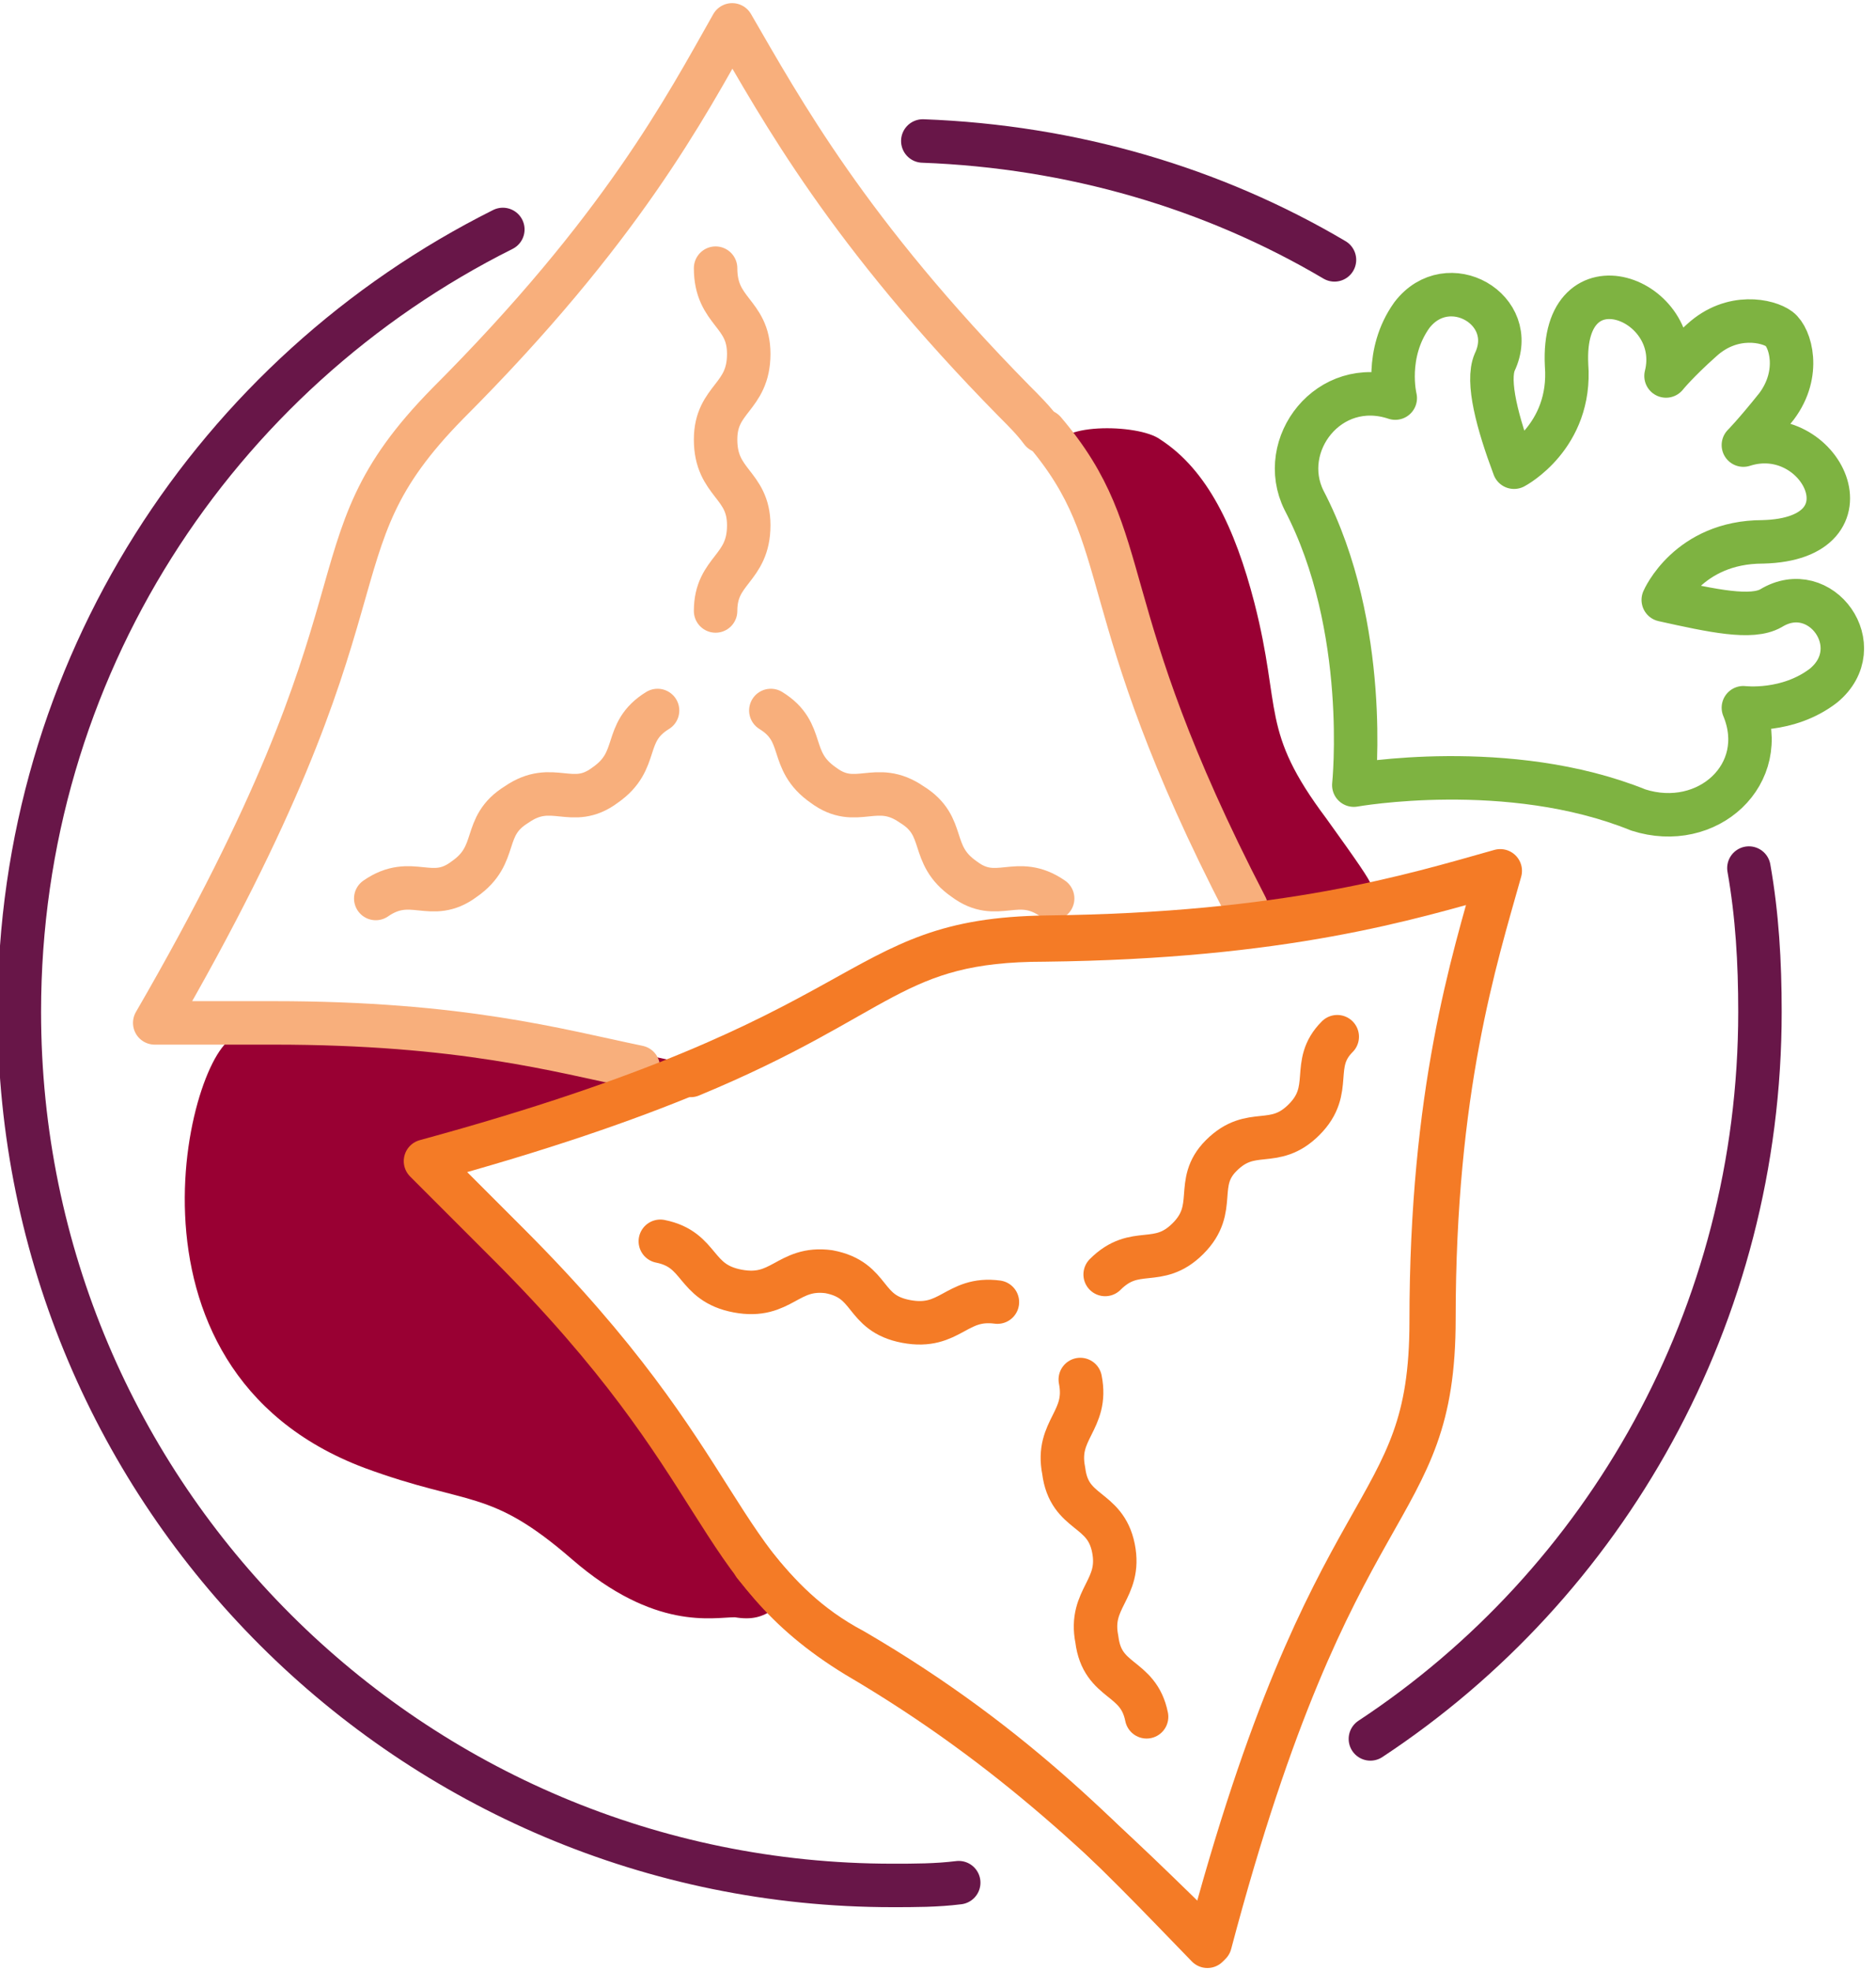 <?xml version="1.0" encoding="utf-8"?>
<!-- Generator: Adobe Illustrator 25.1.0, SVG Export Plug-In . SVG Version: 6.00 Build 0)  -->
<svg version="1.1" id="Layer_1" xmlns="http://www.w3.org/2000/svg" xmlns:xlink="http://www.w3.org/1999/xlink" x="0px" y="0px"
	 viewBox="0 0 67.9 71.3" style="enable-background:new 0 0 67.9 71.3;" xml:space="preserve">
<style type="text/css">
	.st0{fill:none;stroke:#681648;stroke-width:1.573;stroke-linecap:round;stroke-linejoin:round;stroke-miterlimit:10;}
	.st1{fill:#990033;}
	.st2{fill:none;stroke:#7EB341;stroke-width:1.573;stroke-linecap:round;stroke-linejoin:round;stroke-miterlimit:10;}
	.st3{fill:none;stroke:#F8AF7C;stroke-width:1.573;stroke-linecap:round;stroke-linejoin:round;stroke-miterlimit:10;}
	.st4{fill:none;stroke:#F47B26;stroke-width:1.573;stroke-linecap:round;stroke-linejoin:round;stroke-miterlimit:10;}
</style>
<g>
	<path class="st0" d="M49.6,62.9c8.5-5.6,14.1-15.3,14.1-26.3c0-1.8-0.1-3.5-0.4-5.2"/>
	<path id="XMLID_6_" class="st1" d="M38.3,16.3c-0.3-1,2.9-1,3.7-0.4c1.7,1.1,2.7,3.2,3.4,5.9c1,3.9,0.2,4.6,2.6,7.8
		c2.3,3.2,1.6,2.3,1.5,3.1c0,0.5-1.8,0-2,0.4l0,0c-1.6,0.4-1,1.4-3.1-0.5c-0.2-0.2-0.3-0.4-0.4-0.6L38.3,16.3z"/>
	<path id="XMLID_5_" class="st1" d="M28,58.2c-1.9-2.3-2.9-5.3-8-10.4l-4.6-5.9c3.7-1,8.4-2.3,10.5-3.2l0,0l-5.6-1.2H8.6
		c-1.6,0-5,12,4.6,15.6c3.8,1.4,4.5,0.7,7.5,3.3s5.1,2.1,5.9,2.1C27.2,58.6,27.6,58.5,28,58.2L28,58.2z"/>
	<path id="XMLID_360_" class="st0" d="M34.7,68.1c-0.8,0.1-1.6,0.1-2.4,0.1c-17.4,0-31.6-14.1-31.6-31.6c0-12.4,7.1-23.1,17.5-28.3"
		/>
	<path id="XMLID_358_" class="st0" d="M33.4,5.1c5.4,0.2,10.5,1.7,14.9,4.3"/>
	<path id="XMLID_353_" class="st2" d="M63.1,25.6c0,0,1.6,0.2,2.9-0.8c1.7-1.4-0.1-3.9-1.9-2.8c-0.7,0.4-2.1,0.1-3.9-0.3
		c0,0,0.9-2.1,3.6-2.1c4.2-0.1,2.1-4.4-0.7-3.5c0,0,0.4-0.4,1.2-1.4c0.9-1.2,0.5-2.5,0.1-2.8s-1.7-0.6-2.8,0.4
		c-0.9,0.8-1.3,1.3-1.3,1.3c0.7-2.8-3.8-4.5-3.6-0.4c0.2,2.6-1.9,3.7-1.9,3.7c-0.6-1.6-1-3.1-0.7-3.8c0.9-1.9-1.7-3.4-3-1.7
		c-1,1.4-0.6,3-0.6,3c-2.4-0.8-4.3,1.7-3.3,3.7c2.4,4.6,1.8,10.3,1.8,10.3l0,0l0,0c0,0,5.6-1,10.3,0.9C61.8,30.1,64.1,28,63.1,25.6z
		"/>
	<g id="XMLID_348_">
		<path id="XMLID_7_" class="st3" d="M37.7,15.6c-0.3-0.4-0.6-0.7-1-1.1C30.7,8.4,28.3,4,26.5,0.9c-1.7,3-4,7.4-10.3,13.7
			C10.9,20,14.7,21.3,5.6,37h4.3c6.8,0,10.3,1,13.2,1.6"/>
		<path id="XMLID_352_" class="st3" d="M45.1,32.8c-5.7-11-3.9-13.2-7.3-17.2"/>
		<path id="XMLID_351_" class="st3" d="M25.9,22.1c0-1.5,1.2-1.5,1.2-3.1c0-1.5-1.2-1.5-1.2-3.1c0-1.5,1.2-1.5,1.2-3.1
			c0-1.5-1.2-1.5-1.2-3.1"/>
		<path id="XMLID_350_" class="st3" d="M13.6,32.5c1.3-0.9,2,0.2,3.2-0.7c1.3-0.9,0.6-1.9,1.9-2.7c1.3-0.9,2,0.2,3.2-0.7
			c1.3-0.9,0.6-1.9,1.9-2.7"/>
		<path id="XMLID_349_" class="st3" d="M38.1,32.5c-1.3-0.9-2,0.2-3.2-0.7c-1.3-0.9-0.6-1.9-1.9-2.7c-1.3-0.9-2,0.2-3.2-0.7
			c-1.3-0.9-0.6-1.9-1.9-2.7"/>
		<path id="XMLID_3_" class="st4" d="M40,46.1c1.1-1.1,1.9-0.2,3-1.3s0.2-2,1.2-3c1.1-1.1,1.9-0.2,3-1.3s0.2-2,1.2-3"/>
		<path id="XMLID_2_" class="st4" d="M23.9,44.9c1.5,0.3,1.2,1.5,2.8,1.8c1.6,0.3,1.8-0.9,3.3-0.7c1.6,0.3,1.2,1.5,2.8,1.8
			c1.6,0.3,1.8-0.9,3.3-0.7"/>
		<path id="XMLID_1_" class="st4" d="M41.5,62.1c-0.3-1.5-1.6-1.2-1.8-2.8c-0.3-1.5,0.9-1.8,0.6-3.3c-0.3-1.5-1.6-1.2-1.8-2.8
			c-0.3-1.5,0.9-1.8,0.6-3.3"/>
	</g>
	<path id="XMLID_347_" class="st4" d="M43.8,70.3c4.5-17,8.1-15.2,8.1-22.6c0-8.3,1.5-13,2.4-16.2c-3.2,0.9-7.7,2.3-16.4,2.4
		c-7.3,0.1-5.6,3.5-22.5,8.1l3,3c8.2,8.2,7.2,11.6,12.6,14.9C36.8,63.3,40.3,66.9,43.8,70.3z"/>
	<path id="XMLID_4_" class="st4" d="M27.3,56.6c0.9,1.1,1.9,2.2,3.6,3.1c6,3.5,9.4,7.2,12.8,10.7c4.5-17,8.1-15.2,8.1-22.6
		c0-8.3,1.5-13,2.4-16.2c-3.2,0.9-7.7,2.3-16.4,2.4c-5.5,0-5.8,2-12.8,4.9"/>
</g>
</svg>

